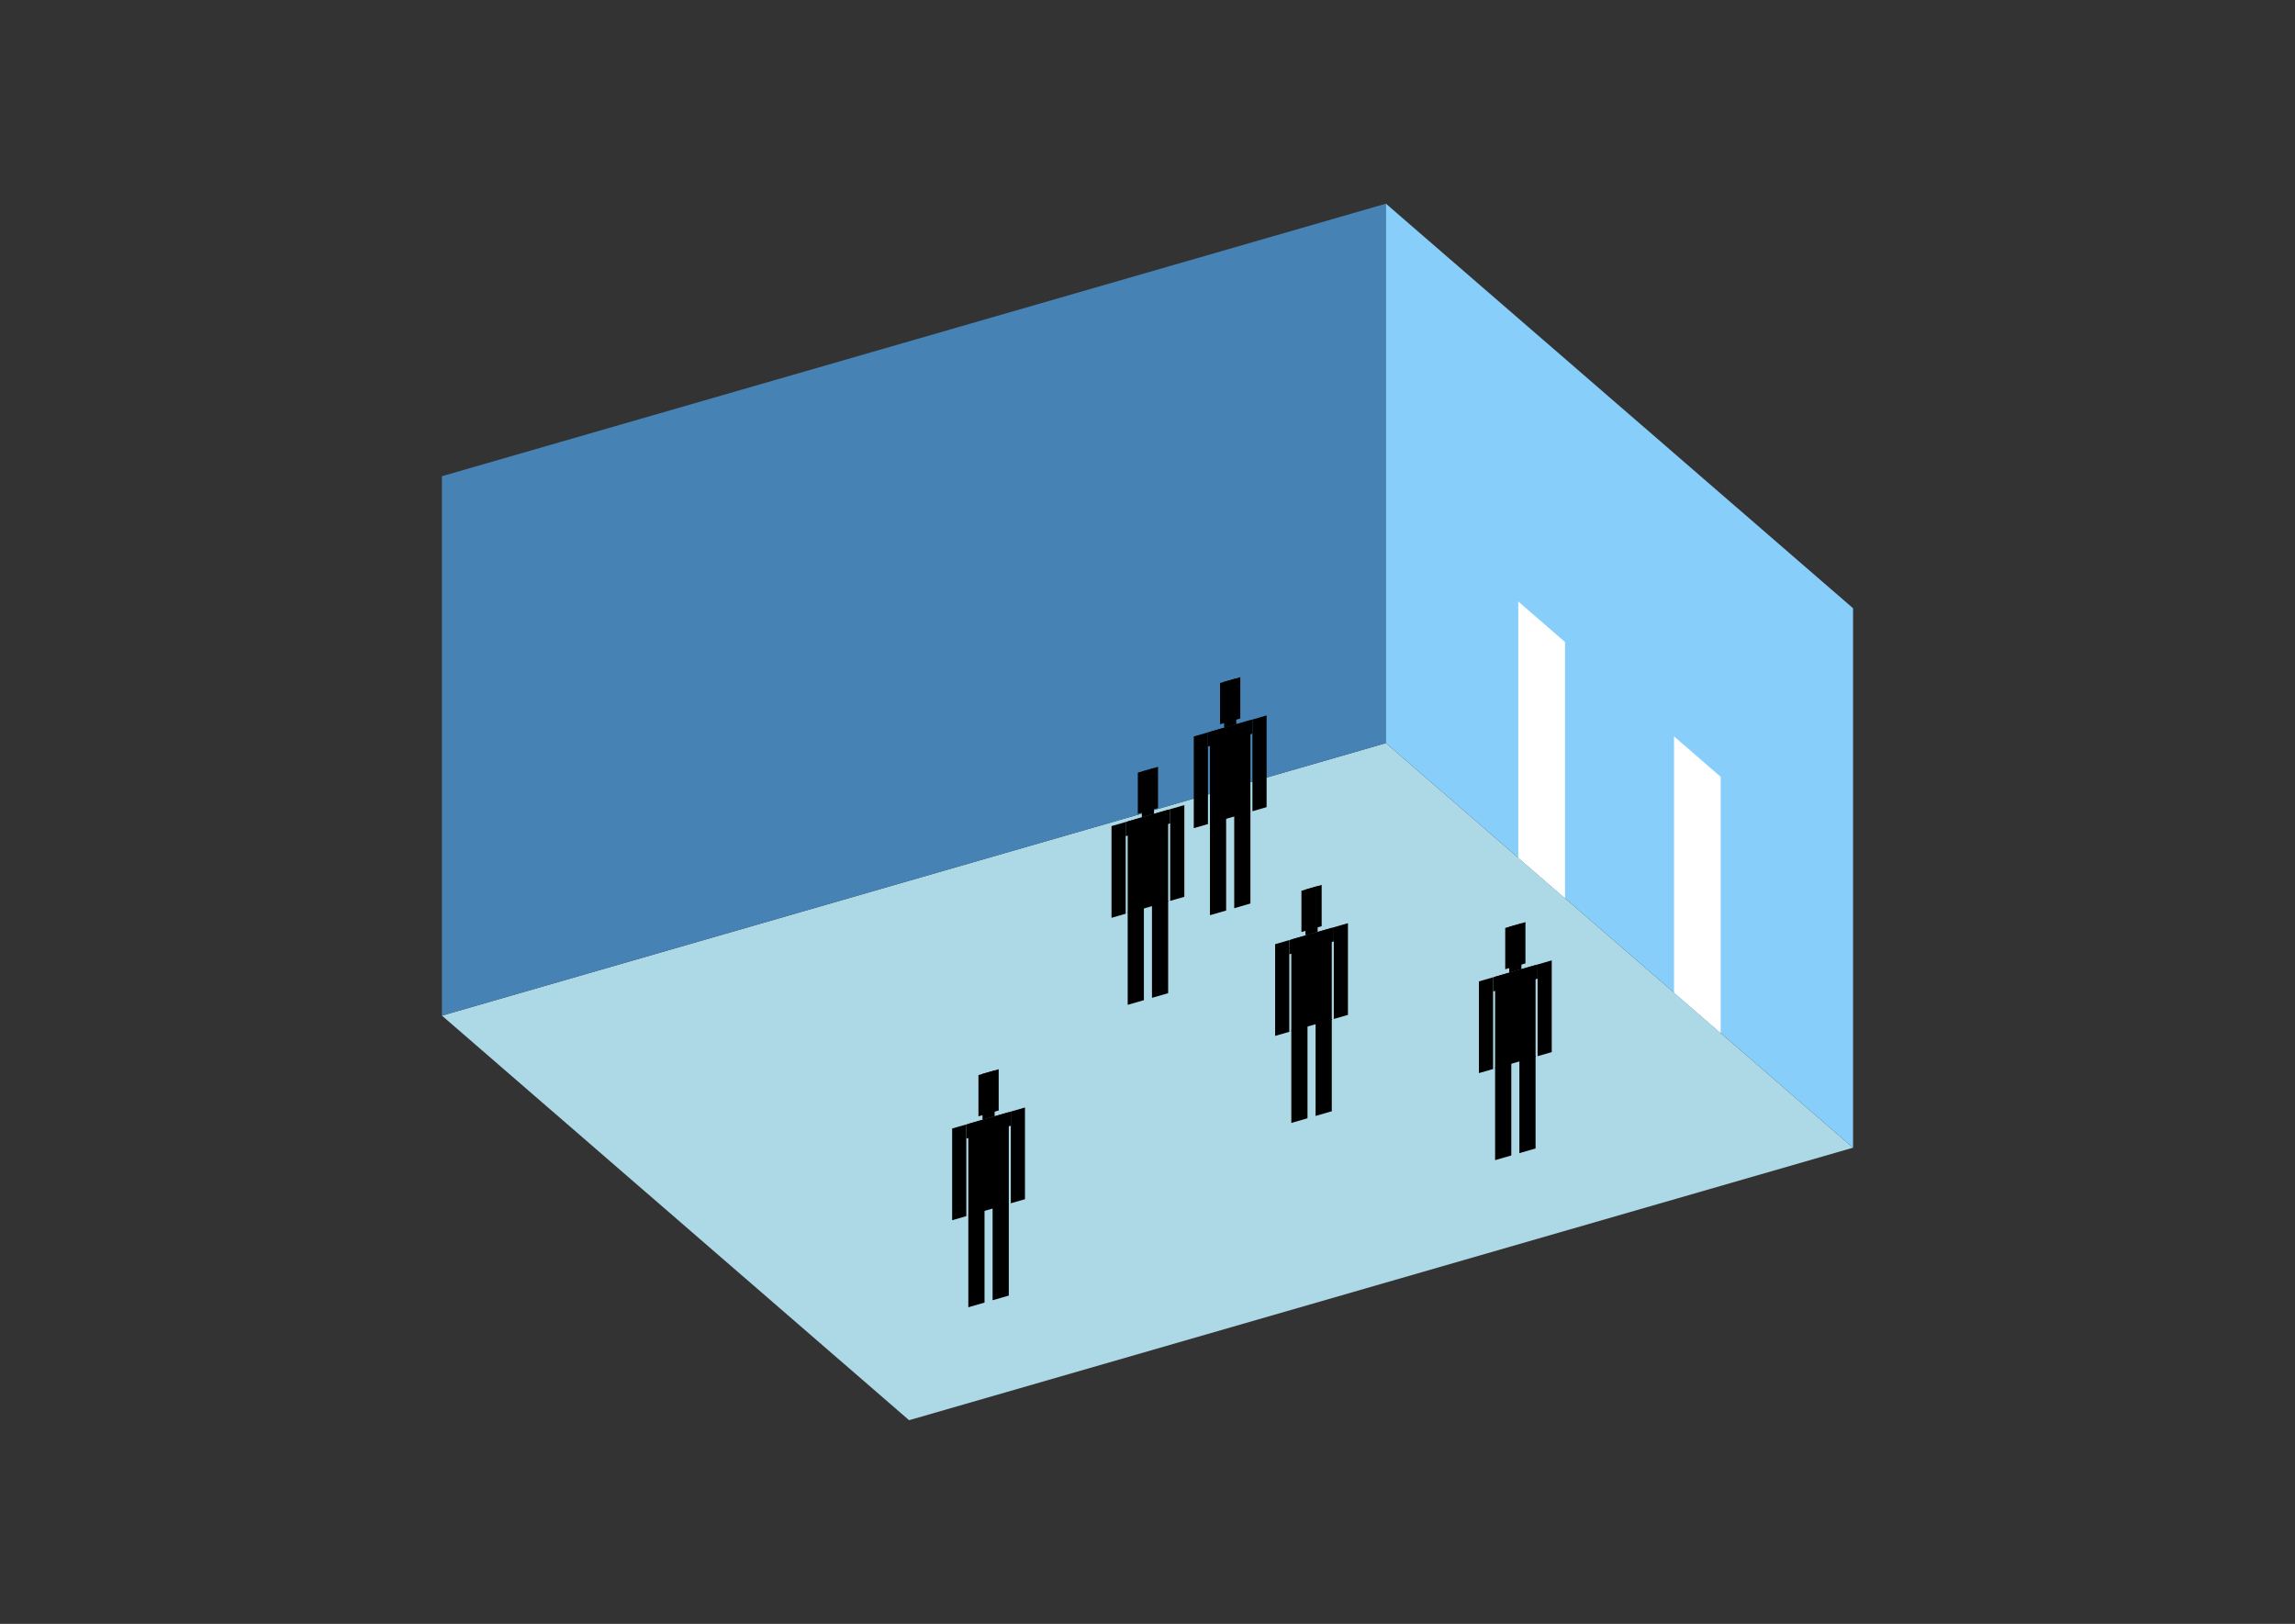 <?xml version="1.0" encoding="UTF-8"?>
<svg
  xmlns="http://www.w3.org/2000/svg"
  width="848"
  height="600"
  style="background-color:white"
>
  <rect width="100%" height="100%" fill="#333333" stroke="none"/>
  <polygon fill="lightblue" points="335.906,524.744 163.295,375.259 512.094,274.569 684.705,424.055" />
  <polygon fill="steelblue" points="163.295,375.259 163.295,175.945 512.094,75.256 512.094,274.569" />
  <polygon fill="lightskyblue" points="684.705,424.055 684.705,224.741 512.094,75.256 512.094,274.569" />
  <polygon fill="white" points="578.262,331.872 578.262,237.198 561.001,222.25 561.001,316.924" />
  <polygon fill="white" points="635.799,381.701 635.799,287.027 618.538,272.078 618.538,366.752" />
  <polygon fill="hsl(324.0,50.0%,72.092%)" points="447.077,338.15 447.077,303.928 453.057,302.202 453.057,336.424" />
  <polygon fill="hsl(324.0,50.0%,72.092%)" points="462.026,333.835 462.026,299.612 456.046,301.338 456.046,335.561" />
  <polygon fill="hsl(324.0,50.0%,72.092%)" points="441.098,305.993 441.098,272.109 446.33,270.599 446.33,304.482" />
  <polygon fill="hsl(324.0,50.0%,72.092%)" points="462.773,299.735 462.773,265.852 468.005,264.342 468.005,298.225" />
  <polygon fill="hsl(324.0,50.0%,72.092%)" points="446.33,275.831 446.33,270.599 462.773,265.852 462.773,271.084" />
  <polygon fill="hsl(324.0,50.0%,72.092%)" points="447.077,304.266 447.077,270.383 462.026,266.068 462.026,299.951" />
  <polygon fill="hsl(324.0,50.0%,72.092%)" points="450.814,267.61 450.814,252.363 458.289,250.205 458.289,265.453" />
  <polygon fill="hsl(324.0,50.0%,72.092%)" points="452.309,268.873 452.309,251.931 456.794,250.637 456.794,267.578" />
  <polygon fill="hsl(324.0,50.0%,65.983%)" points="416.684,371.274 416.684,337.052 422.664,335.326 422.664,369.548" />
  <polygon fill="hsl(324.0,50.0%,65.983%)" points="431.633,366.959 431.633,332.737 425.653,334.463 425.653,368.685" />
  <polygon fill="hsl(324.0,50.0%,65.983%)" points="410.705,339.117 410.705,305.234 415.937,303.723 415.937,337.607" />
  <polygon fill="hsl(324.0,50.0%,65.983%)" points="432.38,332.86 432.38,298.977 437.612,297.466 437.612,331.35" />
  <polygon fill="hsl(324.0,50.0%,65.983%)" points="415.937,308.955 415.937,303.723 432.38,298.977 432.38,304.209" />
  <polygon fill="hsl(324.0,50.0%,65.983%)" points="416.684,337.391 416.684,303.508 431.633,299.192 431.633,333.076" />
  <polygon fill="hsl(324.0,50.0%,65.983%)" points="420.421,300.735 420.421,285.487 427.896,283.329 427.896,298.577" />
  <polygon fill="hsl(324.0,50.0%,65.983%)" points="421.916,301.997 421.916,285.056 426.401,283.761 426.401,300.703" />
  <polygon fill="hsl(324.0,50.0%,50.66%)" points="477.14,414.906 477.14,380.684 483.12,378.958 483.12,413.18" />
  <polygon fill="hsl(324.0,50.0%,50.66%)" points="492.089,410.591 492.089,376.369 486.109,378.095 486.109,412.317" />
  <polygon fill="hsl(324.0,50.0%,50.66%)" points="471.161,382.749 471.161,348.866 476.393,347.356 476.393,381.239" />
  <polygon fill="hsl(324.0,50.0%,50.66%)" points="492.836,376.492 492.836,342.609 498.068,341.098 498.068,374.982" />
  <polygon fill="hsl(324.0,50.0%,50.66%)" points="476.393,352.588 476.393,347.356 492.836,342.609 492.836,347.841" />
  <polygon fill="hsl(324.0,50.0%,50.66%)" points="477.14,381.023 477.14,347.14 492.089,342.824 492.089,376.708" />
  <polygon fill="hsl(324.0,50.0%,50.66%)" points="480.877,344.367 480.877,329.119 488.352,326.962 488.352,342.209" />
  <polygon fill="hsl(324.0,50.0%,50.66%)" points="482.372,345.629 482.372,328.688 486.857,327.393 486.857,344.335" />
  <polygon fill="hsl(324.0,50.0%,42.218%)" points="357.798,483.01 357.798,448.787 363.777,447.061 363.777,481.284" />
  <polygon fill="hsl(324.0,50.0%,42.218%)" points="372.746,478.694 372.746,444.472 366.767,446.198 366.767,480.421" />
  <polygon fill="hsl(324.0,50.0%,42.218%)" points="351.818,450.852 351.818,416.969 357.05,415.459 357.05,449.342" />
  <polygon fill="hsl(324.0,50.0%,42.218%)" points="373.494,444.595 373.494,410.712 378.726,409.202 378.726,443.085" />
  <polygon fill="hsl(324.0,50.0%,42.218%)" points="357.05,420.691 357.05,415.459 373.494,410.712 373.494,415.944" />
  <polygon fill="hsl(324.0,50.0%,42.218%)" points="357.798,449.126 357.798,415.243 372.746,410.928 372.746,444.811" />
  <polygon fill="hsl(324.0,50.0%,42.218%)" points="361.535,412.47 361.535,397.222 369.009,395.065 369.009,410.312" />
  <polygon fill="hsl(324.0,50.0%,42.218%)" points="363.03,413.733 363.03,396.791 367.514,395.496 367.514,412.438" />
  <polygon fill="hsl(324.0,50.0%,41.758%)" points="552.44,428.654 552.44,394.431 558.419,392.705 558.419,426.927" />
  <polygon fill="hsl(324.0,50.0%,41.758%)" points="567.389,424.338 567.389,390.116 561.409,391.842 561.409,426.064" />
  <polygon fill="hsl(324.0,50.0%,41.758%)" points="546.461,396.496 546.461,362.613 551.693,361.103 551.693,394.986" />
  <polygon fill="hsl(324.0,50.0%,41.758%)" points="568.136,390.239 568.136,356.356 573.368,354.845 573.368,388.729" />
  <polygon fill="hsl(324.0,50.0%,41.758%)" points="551.693,366.335 551.693,361.103 568.136,356.356 568.136,361.588" />
  <polygon fill="hsl(324.0,50.0%,41.758%)" points="552.44,394.77 552.44,360.887 567.389,356.572 567.389,390.455" />
  <polygon fill="hsl(324.0,50.0%,41.758%)" points="556.177,358.114 556.177,342.866 563.651,340.709 563.651,355.956" />
  <polygon fill="hsl(324.0,50.0%,41.758%)" points="557.672,359.377 557.672,342.435 562.157,341.14 562.157,358.082" />
</svg>
